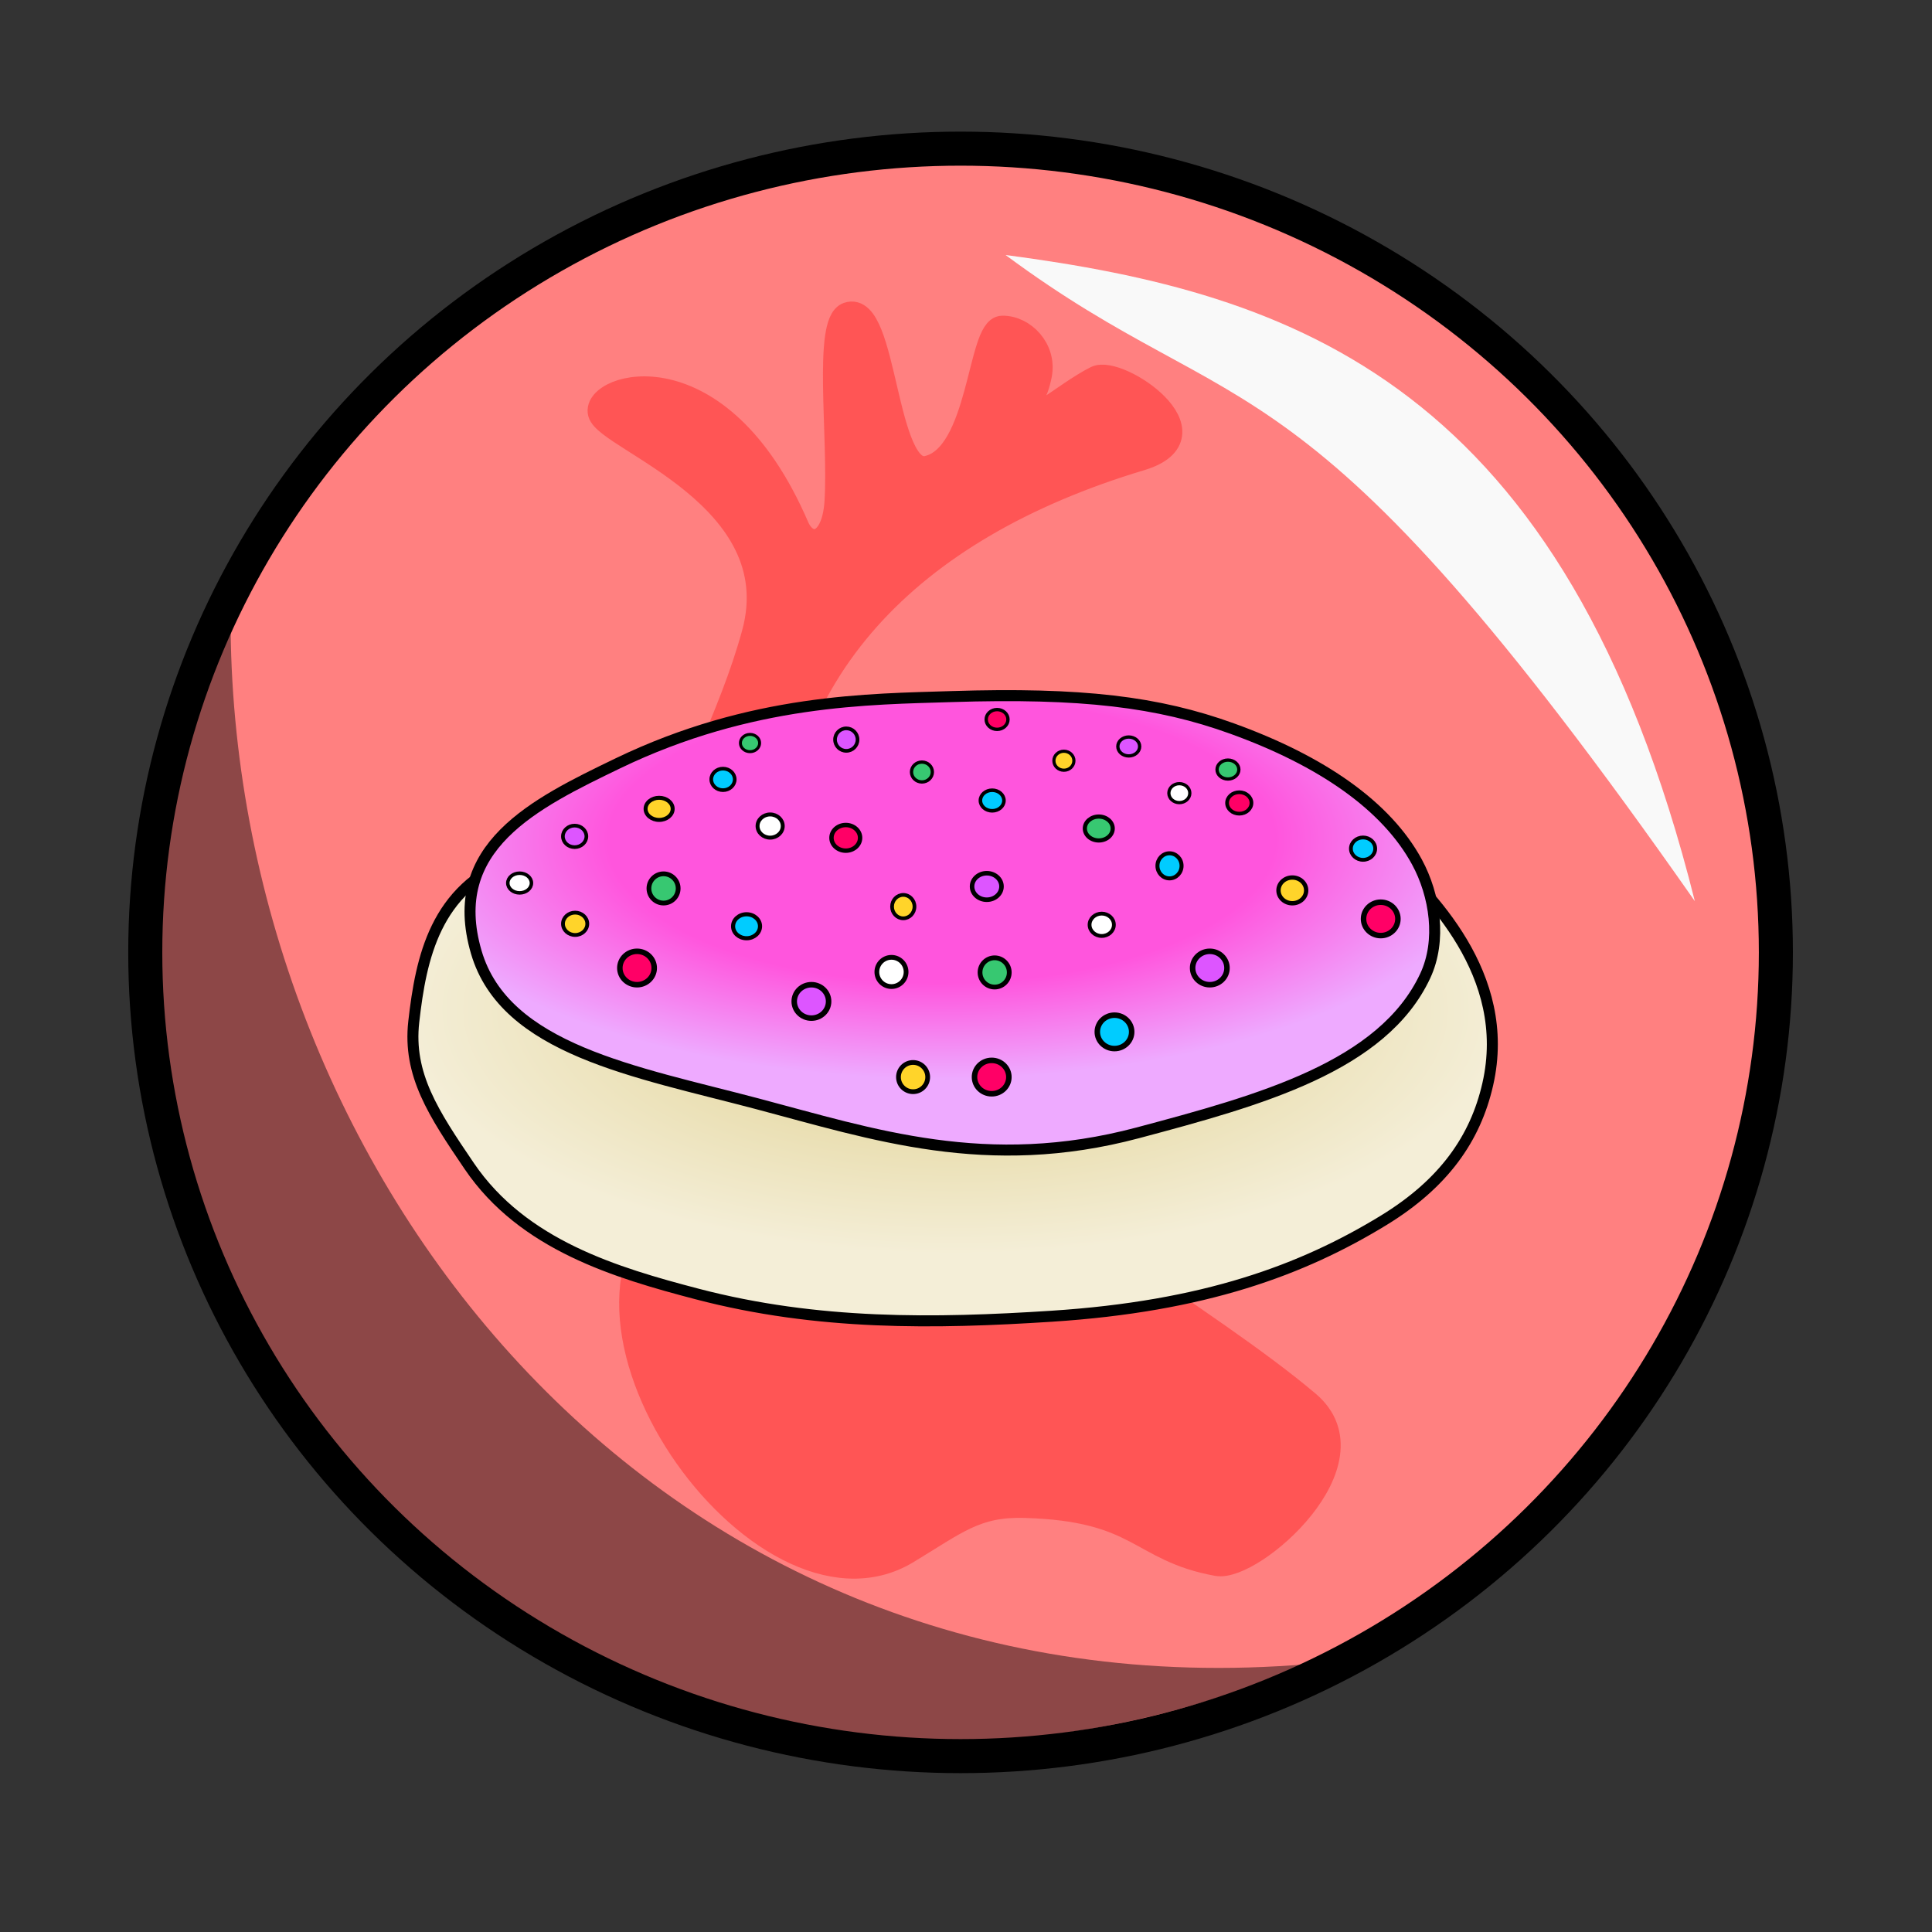 <svg xmlns="http://www.w3.org/2000/svg" xmlns:xlink="http://www.w3.org/1999/xlink" viewBox="0 0 64 64">
	<rect x="0" y="0" width="64" height="64" fill="#333333" stroke="none"/>
	<defs>
		<linearGradient id="linearGradient4461">
			<stop offset="0" stop-color="#f5d"/>
			<stop offset=".598" stop-color="#f5d"/>
			<stop offset="1" stop-color="#eaf"/>
		</linearGradient>
		<linearGradient id="linearGradient4449">
			<stop offset="0" stop-color="#decd87"/>
			<stop offset="1" stop-color="#f4eed7"/>
		</linearGradient>
		<radialGradient id="radialGradient4459" cx="112.377" cy="31.701" r="25.025" fx="112.377" fy="31.701" gradientTransform="matrix(1 0 0 .444 0 22.03)" gradientUnits="userSpaceOnUse" xlink:href="#linearGradient4449"/>
		<radialGradient id="radialGradient4469" cx="111.793" cy="24.404" r="22.416" fx="111.793" fy="24.404" gradientTransform="matrix(1.131 -.002 .001 .483 -14.715 16.859)" gradientUnits="userSpaceOnUse" xlink:href="#linearGradient4461"/>
	</defs>
	<ellipse cx="31.82" cy="31.549" fill="#ff8080" stroke="#000" stroke-linecap="round" stroke-linejoin="round" stroke-width="1.128" rx="27.008" ry="26.625"/>
	<path fill="#f9f9f9" fill-rule="evenodd" d="M33.31 8.447c9.544 1.259 18.527 4.22 22.834 21.406C42.96 11.013 41.262 14.34 33.31 8.447z"/>
	<path fill-opacity=".449" fill-rule="evenodd" d="M43.352 55.124C18.555 65.584-2.419 42.116 7.64 20.864c.189 18.2 14.228 36.08 35.712 34.26z"/>
	<path fill="#f55" fill-rule="evenodd" stroke="#f55" stroke-width=".81" d="M22.71 39.598c-1.482-1.926-3.43-3.749-2.795-4.482.459-.528 3.219.58 5.782 1.475 1.052.367 1.627 1.107 2.548 1.847 1.255 1.007 1.973.486 1.371-.422-1.97-2.973-10.35-8.12-9.775-9.175.56-1.029 2 .861 2.198.116.706-2.657 2.17-5.158 2.937-7.97 1.237-4.529-4.885-6.438-5.098-7.31-.224-.915 3.92-2.26 6.522 3.777.33.767 1.223.7 1.318-.843.13-2.122-.384-5.936.37-6.195 1.253-.432 1.182 5.42 2.635 5.087 1.767-.403 1.718-4.626 2.478-4.64.704-.011 1.406.709 1.24 1.556-.143.722-.35.776-.449 1.186-.196.816 1.276-.56 2.32-1.08.74-.369 4.07 1.883 1.476 2.662-7.774 2.333-12.228 7.138-12.31 13.998-.043 3.535 2.75 5.99 7.328 6.274 4.593.284 8.138-5.159 8.778-8.067.33-1.498 3.772 1.528 2.742 2.505 0 0-4.41 3.363-3.981 4.007.574.86 2.294-.523 3.216-.66 1.85-.274 1.503 2.571.211 2.69-2.63.24-6.874.208-7.038 1.291-.196 1.291 3.097 1.96 6.669.554 1.876-.74 1.122 2.182-.237 2.61-3.48 1.094-9.478-2.14-9.543-1.556-.134 1.208 6.348 4.807 9.7 7.645 2.299 1.944-1.835 5.537-3.004 5.325-2.598-.473-2.513-1.816-6.38-1.925-1.62-.045-2.268.547-3.901 1.53-4.828 2.904-12.675-8.12-7.329-11.81z"/>
	<g stroke="#000" transform="matrix(.729 0 0 .729 -50.268 7.118)">
		<path fill="url(#radialGradient4459)" fill-rule="evenodd" stroke-width=".5" d="M92.24 29.276c-3.502 1.36-4.151 4.454-4.483 7.387-.272 2.408.898 4.17 2.525 6.566 2.44 3.591 6.677 4.845 10.354 5.808 5.477 1.434 10.795 1.352 16.1 1.01 6.933-.447 11.397-2.099 15.089-4.356 2.74-1.675 4.174-3.719 4.735-6.187 1.142-5.02-2.718-8.68-4.546-10.48z"/>
		<path fill="url(#radialGradient4469)" fill-rule="evenodd" stroke-width=".5" d="M90.598 33.506c1.3 4.43 7.242 5.424 12.753 6.882 5.269 1.393 10.45 3.15 17.3 1.326 5.556-1.481 11.141-3.01 13.068-7.135.75-1.607.45-3.65-.379-5.177-1.381-2.544-4.316-4.587-8.397-6.06-3.365-1.216-6.82-1.642-12.753-1.453-3.706.119-9.09.107-15.152 3.03-3.803 1.835-7.843 3.801-6.44 8.587z"/>
		<ellipse cx="105.826" cy="35.741" fill="#d5f" stroke-linecap="round" stroke-linejoin="round" stroke-width=".25" rx=".781" ry=".759"/>
		<ellipse cx="123.929" cy="34.223" fill="#d5f" stroke-linecap="round" stroke-linejoin="round" stroke-width=".25" rx=".781" ry=".759"/>
		<ellipse cx="113.795" cy="30.518" fill="#d5f" stroke-linecap="round" stroke-linejoin="round" stroke-width=".206" rx=".669" ry=".602"/>
		<circle cx="107.411" cy="23.844" r=".511" fill="#d5f" stroke-linecap="round" stroke-linejoin="round" stroke-width=".166"/>
		<ellipse cx="120.246" cy="24.156" fill="#d5f" stroke-linecap="round" stroke-linejoin="round" stroke-width=".15" rx=".496" ry=".43"/>
		<ellipse cx="95.067" cy="28.241" fill="#d5f" stroke-linecap="round" stroke-linejoin="round" stroke-width=".166" rx=".533" ry=".489"/>
		<ellipse cx="97.902" cy="34.223" fill="#f06" stroke-linecap="round" stroke-linejoin="round" stroke-width=".25" rx=".781" ry=".759"/>
		<ellipse cx="114.018" cy="39.179" fill="#f06" stroke-linecap="round" stroke-linejoin="round" stroke-width=".25" rx=".781" ry=".759"/>
		<ellipse cx="131.696" cy="31.991" fill="#f06" stroke-linecap="round" stroke-linejoin="round" stroke-width=".25" rx=".781" ry=".759"/>
		<ellipse cx="107.388" cy="28.308" fill="#f06" stroke-linecap="round" stroke-linejoin="round" stroke-width=".2" rx=".65" ry=".583"/>
		<ellipse cx="125.268" cy="26.723" fill="#f06" stroke-linecap="round" stroke-linejoin="round" stroke-width=".169" rx=".554" ry=".487"/>
		<ellipse cx="114.263" cy="22.929" fill="#f06" stroke-linecap="round" stroke-linejoin="round" stroke-width=".153" rx=".495" ry=".45"/>
		<ellipse cx="119.598" cy="37.125" fill="#0cf" stroke-linecap="round" stroke-linejoin="round" stroke-width=".25" rx=".781" ry=".759"/>
		<ellipse cx="102.879" cy="32.326" fill="#0cf" stroke-linecap="round" stroke-linejoin="round" stroke-width=".187" rx=".612" ry=".545"/>
		<ellipse cx="122.098" cy="29.58" fill="#0cf" stroke-linecap="round" stroke-linejoin="round" stroke-width=".181" rx=".548" ry=".57"/>
		<ellipse cx="101.808" cy="25.652" fill="#0cf" stroke-linecap="round" stroke-linejoin="round" stroke-width=".166" rx=".533" ry=".489"/>
		<ellipse cx="114.04" cy="26.612" fill="#0cf" stroke-linecap="round" stroke-linejoin="round" stroke-width=".162" rx=".535" ry=".468"/>
		<ellipse cx="130.893" cy="28.799" fill="#0cf" stroke-linecap="round" stroke-linejoin="round" stroke-width=".172" rx=".552" ry=".508"/>
		<ellipse cx="114.152" cy="34.424" fill="#37c871" stroke-linecap="round" stroke-linejoin="round" stroke-width=".216" rx=".664" ry=".664"/>
		<ellipse cx="99.107" cy="30.607" fill="#37c871" stroke-linecap="round" stroke-linejoin="round" stroke-width=".216" rx=".664" ry=".664"/>
		<ellipse cx="118.884" cy="27.884" fill="#37c871" stroke-linecap="round" stroke-linejoin="round" stroke-width=".19" rx=".633" ry=".543"/>
		<ellipse cx="110.848" cy="25.317" fill="#37c871" stroke-linecap="round" stroke-linejoin="round" stroke-width=".15" rx=".474" ry=".452"/>
		<ellipse cx="103.036" cy="24" fill="#37c871" stroke-linecap="round" stroke-linejoin="round" stroke-width=".135" rx=".437" ry=".393"/>
		<ellipse cx="124.754" cy="25.205" fill="#37c871" stroke-linecap="round" stroke-linejoin="round" stroke-width=".15" rx=".496" ry=".43"/>
		<ellipse cx="110.446" cy="39.179" fill="#ffd42a" stroke-linecap="round" stroke-linejoin="round" stroke-width=".216" rx=".664" ry=".664"/>
		<ellipse cx="95.089" cy="32.214" fill="#ffd42a" stroke-linecap="round" stroke-linejoin="round" stroke-width=".172" rx=".552" ry=".508"/>
		<ellipse cx="110" cy="31.433" fill="#ffd42a" stroke-linecap="round" stroke-linejoin="round" stroke-width=".169" rx=".509" ry=".532"/>
		<ellipse cx="117.299" cy="24.804" fill="#ffd42a" stroke-linecap="round" stroke-linejoin="round" stroke-width=".144" rx=".455" ry=".432"/>
		<ellipse cx="127.679" cy="30.696" fill="#ffd42a" stroke-linecap="round" stroke-linejoin="round" stroke-width=".197" rx=".629" ry=".585"/>
		<ellipse cx="98.906" cy="26.991" fill="#ffd42a" stroke-linecap="round" stroke-linejoin="round" stroke-width=".181" rx=".615" ry=".503"/>
		<ellipse cx="109.464" cy="34.402" fill="#fff" stroke-linecap="round" stroke-linejoin="round" stroke-width=".216" rx=".664" ry=".664"/>
		<ellipse cx="119.018" cy="32.259" fill="#fff" stroke-linecap="round" stroke-linejoin="round" stroke-width=".172" rx=".552" ry=".508"/>
		<ellipse cx="122.545" cy="26.277" fill="#fff" stroke-linecap="round" stroke-linejoin="round" stroke-width=".147" rx=".476" ry=".431"/>
		<ellipse cx="103.951" cy="27.772" fill="#fff" stroke-linecap="round" stroke-linejoin="round" stroke-width=".178" rx=".572" ry=".527"/>
		<ellipse cx="92.567" cy="30.362" fill="#fff" stroke-linecap="round" stroke-linejoin="round" stroke-width=".159" rx=".537" ry=".447"/>
	</g>
</svg>
